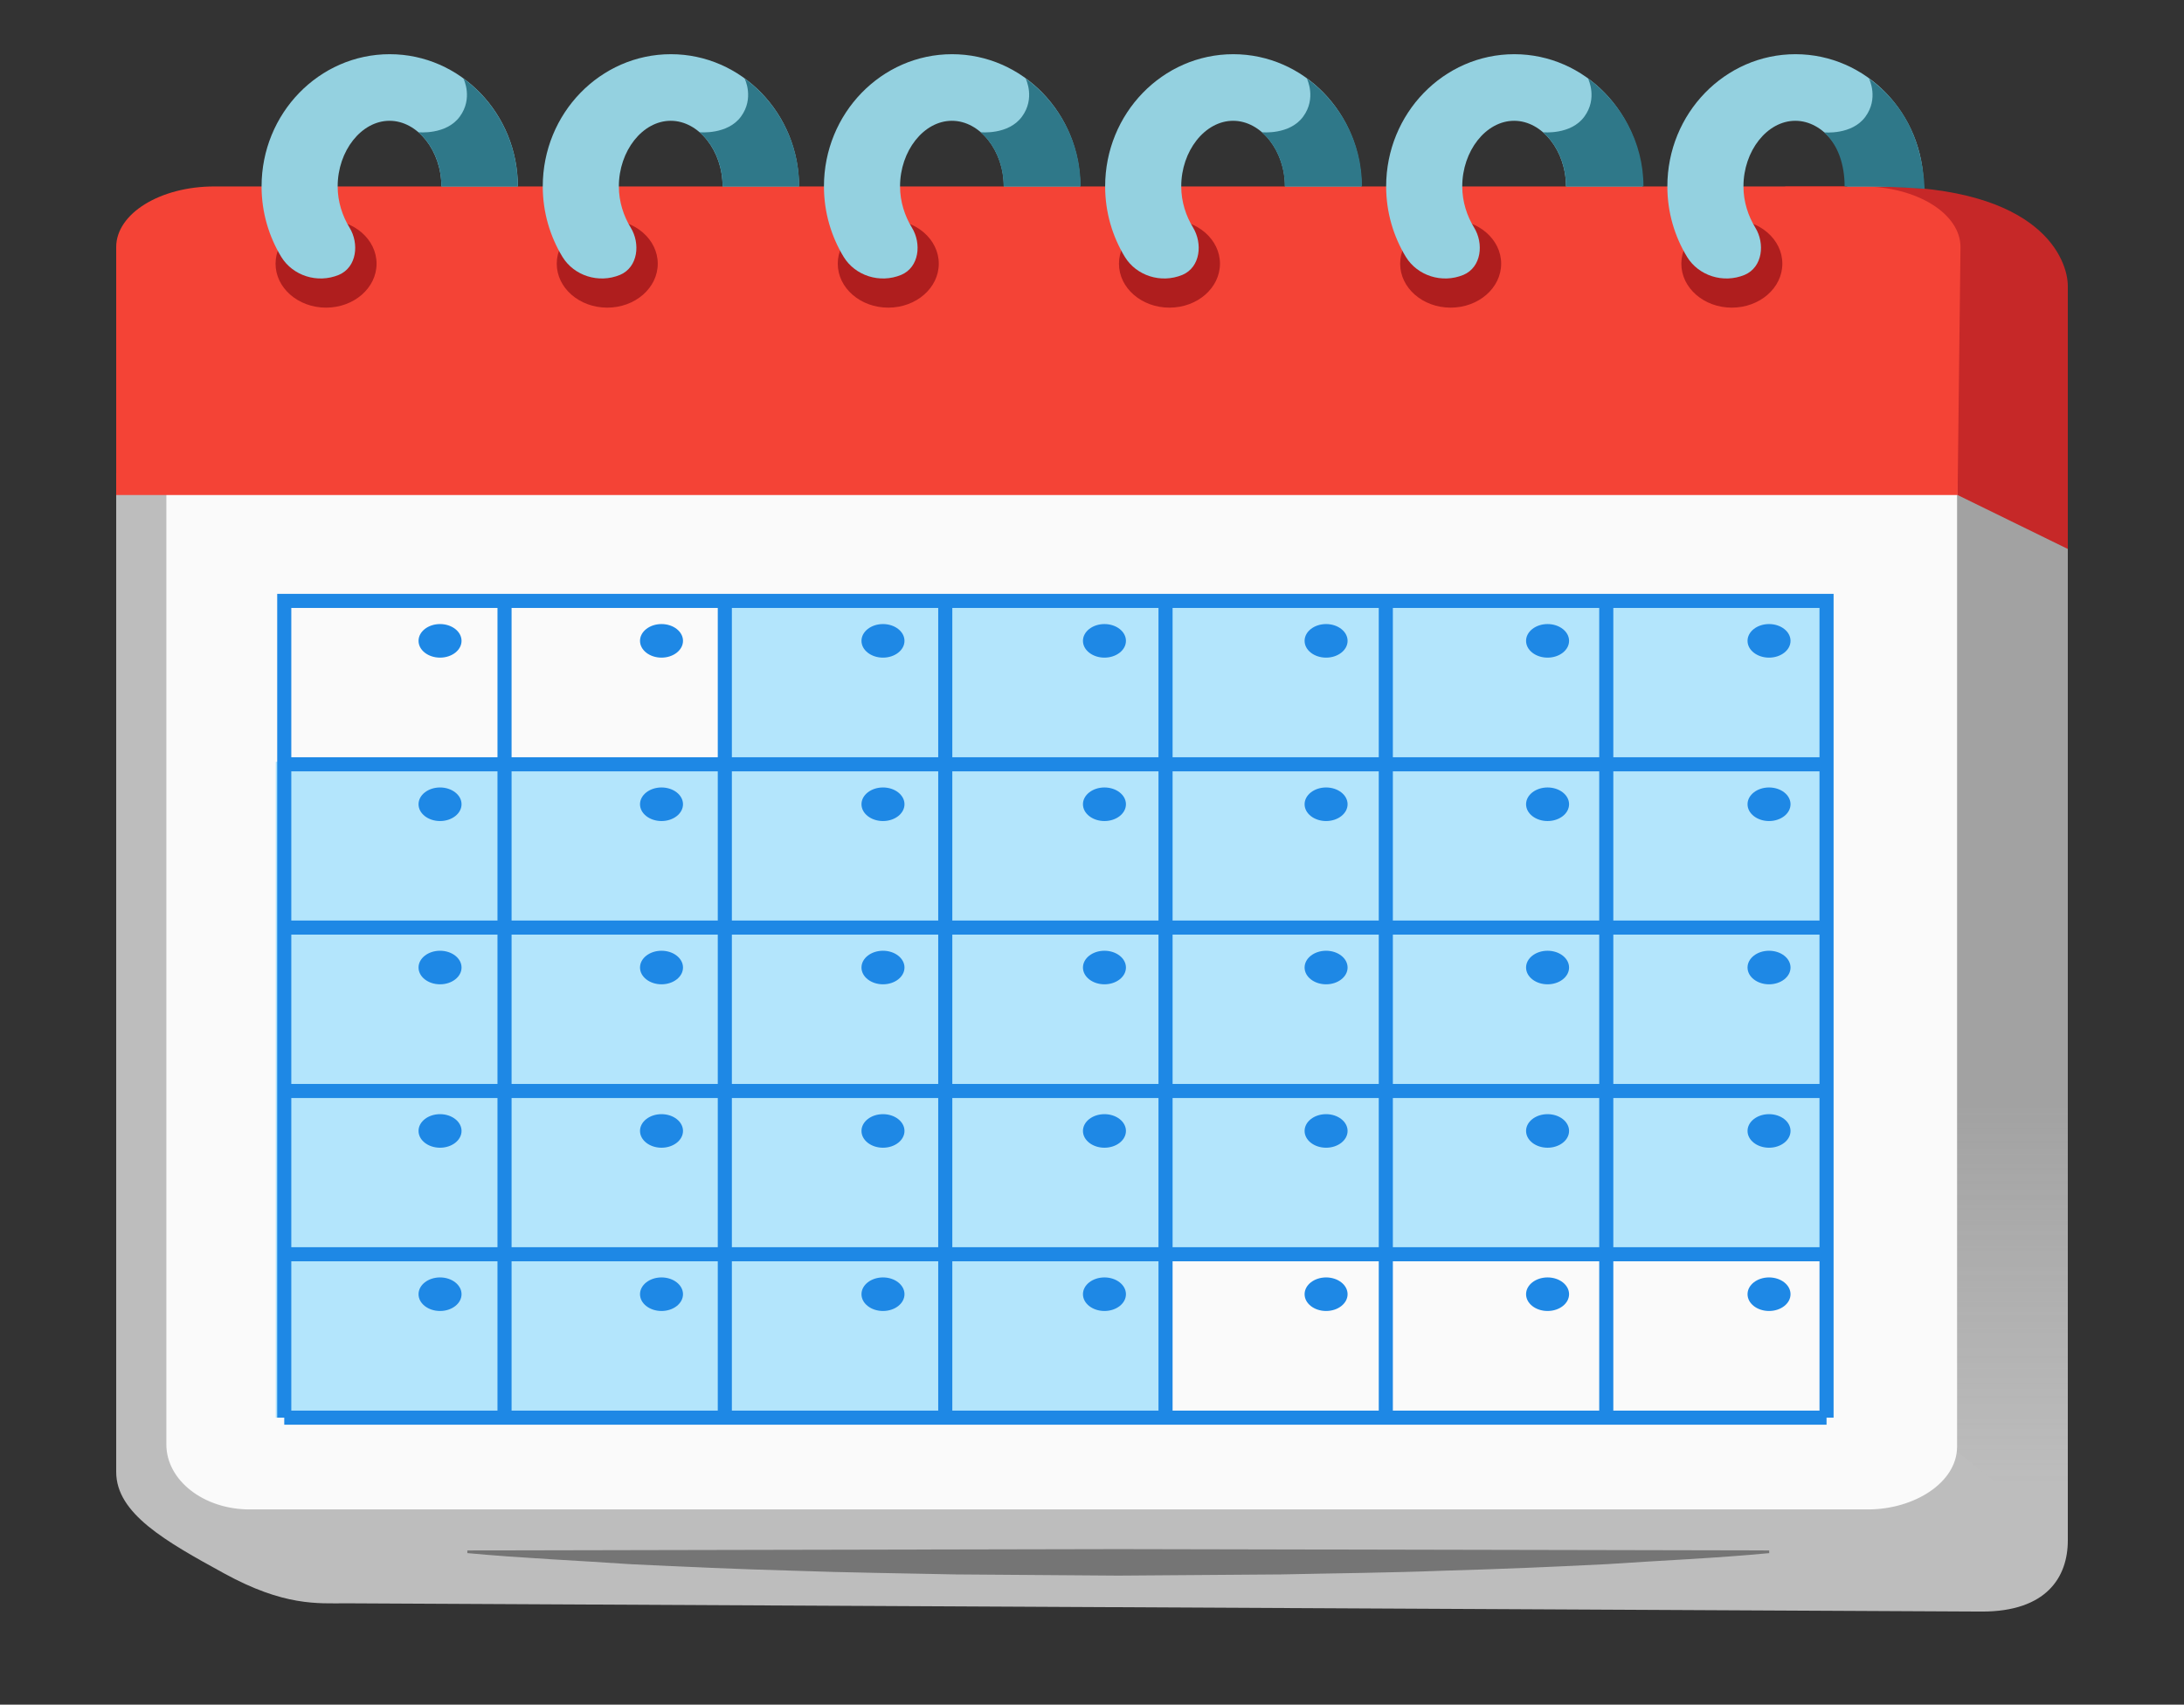 <svg width="155" height="121" viewBox="0 0 155 121" fill="none" xmlns="http://www.w3.org/2000/svg">
<rect x="0" y="0" width="155" height="121" fill="#333333" stroke="none"/>
<path d="M8.247 33.559V104.485C8.247 107.435 11.758 109.41 15.9 111.679C20.174 114.024 22.536 113.806 24.582 113.806L140.663 114.392C145.228 114.392 146.754 111.963 146.754 109.344V33.559H8.247Z" fill="#BDBDBD"/>
<path opacity="0.29" d="M146.754 109.335L136.727 101.29V33.559L146.754 38.304V109.335Z" fill="url(#paint0_linear_224_17)"/>
<path d="M146.754 38.966L138.931 35.137L126.688 13.234H133.276C144.962 13.234 146.754 18.5 146.754 20.296V38.966Z" fill="#C62828"/>
<path d="M11.807 34.343V102.529C11.807 105.081 14.459 107.142 17.716 107.142H132.573C135.843 107.142 138.895 105.242 138.895 102.689V34.343H11.807Z" fill="#FAFAFA"/>
<path d="M138.931 35.137H8.247V17.535C8.247 15.163 11.359 13.234 15.21 13.234H132.174C136.037 13.234 139.161 15.172 139.137 17.564L138.931 35.137Z" fill="#F44336"/>
<path d="M125.586 110.242C121.735 110.611 117.885 110.762 114.034 111.027C110.183 111.216 106.332 111.386 102.482 111.49C98.631 111.641 94.78 111.67 90.929 111.755L79.377 111.84L67.825 111.755C63.974 111.67 60.123 111.632 56.272 111.49C52.421 111.386 48.571 111.216 44.72 111.027C40.869 110.762 37.018 110.602 33.167 110.242V110.053L79.365 109.959L125.562 110.053V110.242H125.586Z" fill="#757575"/>
<path d="M51.416 42.615V54.072H19.569V100.629H82.719V89.03H129.631V42.615H51.416Z" fill="#B3E5FC"/>
<path d="M23.141 21.837C25.121 21.837 26.725 20.44 26.725 18.717C26.725 16.994 25.121 15.598 23.141 15.598C21.161 15.598 19.557 16.994 19.557 18.717C19.557 20.44 21.161 21.837 23.141 21.837Z" fill="#AF1E1E"/>
<path d="M24.8 16.146C24.303 15.333 23.964 14.322 23.964 13.234C23.964 10.71 25.648 8.574 27.645 8.574C29.644 8.574 31.327 10.71 31.327 13.234H36.752C36.752 8.064 32.671 3.847 27.658 3.847C22.644 3.847 18.564 8.054 18.564 13.234C18.564 15.078 19.084 16.789 19.968 18.244C20.779 19.558 22.511 20.145 24.049 19.511C25.333 18.963 25.502 17.28 24.8 16.146Z" fill="#94D1E0"/>
<path d="M36.752 13.234C36.752 10.068 35.214 7.269 32.889 5.568C32.913 5.625 33.58 6.976 32.635 8.271C31.678 9.595 29.692 9.387 29.692 9.387C30.673 10.238 31.327 11.656 31.327 13.234H36.752Z" fill="#2F7889"/>
<path d="M43.097 21.837C45.077 21.837 46.681 20.44 46.681 18.717C46.681 16.994 45.077 15.598 43.097 15.598C41.117 15.598 39.513 16.994 39.513 18.717C39.513 20.44 41.117 21.837 43.097 21.837Z" fill="#AF1E1E"/>
<path d="M44.756 16.146C44.26 15.333 43.921 14.322 43.921 13.234C43.921 10.71 45.604 8.574 47.602 8.574C49.6 8.574 51.283 10.71 51.283 13.234H56.708C56.708 8.064 52.627 3.847 47.614 3.847C42.601 3.847 38.52 8.054 38.52 13.234C38.52 15.078 39.041 16.789 39.925 18.244C40.736 19.558 42.468 20.145 44.006 19.511C45.289 18.963 45.459 17.28 44.756 16.146Z" fill="#94D1E0"/>
<path d="M52.845 5.568C52.87 5.625 53.535 6.976 52.591 8.271C51.634 9.585 49.648 9.387 49.648 9.387C50.629 10.238 51.283 11.656 51.283 13.234H56.72C56.72 10.068 55.17 7.269 52.845 5.568Z" fill="#2F7889"/>
<path d="M63.041 21.837C65.021 21.837 66.626 20.44 66.626 18.717C66.626 16.994 65.021 15.598 63.041 15.598C61.062 15.598 59.457 16.994 59.457 18.717C59.457 20.44 61.062 21.837 63.041 21.837Z" fill="#AF1E1E"/>
<path d="M64.712 16.146C64.216 15.333 63.877 14.322 63.877 13.234C63.877 10.71 65.56 8.574 67.558 8.574C69.556 8.574 71.239 10.71 71.239 13.234H76.664C76.664 8.064 72.584 3.847 67.57 3.847C62.557 3.847 58.476 8.054 58.476 13.234C58.476 15.078 58.997 16.789 59.881 18.244C60.692 19.558 62.424 20.145 63.962 19.511C65.245 18.963 65.415 17.28 64.712 16.146Z" fill="#94D1E0"/>
<path d="M72.79 5.568C72.814 5.625 73.48 6.976 72.535 8.271C71.579 9.595 69.593 9.387 69.593 9.387C70.574 10.238 71.228 11.656 71.228 13.234H76.689C76.701 10.068 75.127 7.269 72.79 5.568Z" fill="#2F7889"/>
<path d="M82.998 21.837C84.977 21.837 86.582 20.44 86.582 18.717C86.582 16.994 84.977 15.598 82.998 15.598C81.018 15.598 79.413 16.994 79.413 18.717C79.413 20.44 81.018 21.837 82.998 21.837Z" fill="#AF1E1E"/>
<path d="M84.669 16.146C84.172 15.333 83.833 14.322 83.833 13.234C83.833 10.71 85.517 8.574 87.515 8.574C89.513 8.574 91.196 10.71 91.196 13.234H96.621C96.621 8.064 92.54 3.847 87.527 3.847C82.513 3.847 78.433 8.054 78.433 13.234C78.433 15.078 78.953 16.789 79.837 18.244C80.649 19.558 82.38 20.145 83.918 19.511C85.202 18.963 85.359 17.28 84.669 16.146Z" fill="#94D1E0"/>
<path d="M92.746 5.568C92.77 5.625 93.436 6.976 92.491 8.271C91.535 9.595 89.549 9.387 89.549 9.387C90.53 10.238 91.184 11.656 91.184 13.234H96.657C96.669 10.068 95.083 7.269 92.746 5.568Z" fill="#2F7889"/>
<path d="M102.954 21.837C104.934 21.837 106.538 20.44 106.538 18.717C106.538 16.994 104.934 15.598 102.954 15.598C100.974 15.598 99.37 16.994 99.37 18.717C99.37 20.44 100.974 21.837 102.954 21.837Z" fill="#AF1E1E"/>
<path d="M104.613 16.146C104.116 15.333 103.777 14.322 103.777 13.234C103.777 10.71 105.46 8.574 107.458 8.574C109.457 8.574 111.14 10.71 111.14 13.234H116.565C116.565 8.064 112.484 3.847 107.471 3.847C102.457 3.847 98.376 8.054 98.376 13.234C98.376 15.078 98.897 16.789 99.781 18.244C100.592 19.558 102.324 20.145 103.862 19.511C105.146 18.963 105.315 17.28 104.613 16.146Z" fill="#94D1E0"/>
<path d="M112.702 5.568C112.726 5.625 113.392 6.976 112.447 8.271C111.491 9.595 109.505 9.387 109.505 9.387C110.486 10.238 111.14 11.656 111.14 13.234H116.637C116.637 10.068 115.027 7.269 112.702 5.568Z" fill="#2F7889"/>
<path d="M122.91 21.837C124.89 21.837 126.494 20.44 126.494 18.717C126.494 16.994 124.89 15.598 122.91 15.598C120.93 15.598 119.326 16.994 119.326 18.717C119.326 20.44 120.93 21.837 122.91 21.837Z" fill="#AF1E1E"/>
<path d="M124.569 16.146C124.073 15.333 123.734 14.322 123.734 13.234C123.734 10.71 125.417 8.574 127.415 8.574C129.413 8.574 131.096 10.71 131.096 13.234H136.521C136.521 8.064 132.44 3.847 127.427 3.847C122.414 3.847 118.333 8.054 118.333 13.234C118.333 15.078 118.854 16.789 119.738 18.244C120.549 19.558 122.281 20.145 123.819 19.511C125.102 18.963 125.272 17.28 124.569 16.146Z" fill="#94D1E0"/>
<path d="M136.594 13.405C136.412 9.604 134.838 7.166 132.646 5.577C132.67 5.634 133.336 6.986 132.392 8.281C131.435 9.604 129.449 9.396 129.449 9.396C130.43 10.247 130.914 11.665 130.914 13.244H132.767C134.305 13.225 136.594 13.405 136.594 13.405Z" fill="#2F7889"/>
<path d="M20.174 42.653H129.631M20.174 42.653V100.628V42.653ZM35.807 42.653V100.628V42.653ZM51.441 42.653V100.628V42.653ZM67.086 42.653V100.628V42.653ZM82.719 42.653V100.628V42.653ZM98.352 42.653V100.628V42.653ZM113.998 42.653V100.628V42.653ZM129.631 42.653V100.628V42.653ZM20.174 100.628H129.631H20.174ZM20.174 89.029H129.631H20.174ZM20.174 77.44H129.631H20.174ZM20.174 65.841H129.631H20.174ZM20.174 54.251H129.631H20.174Z" stroke="#1E88E5" stroke-miterlimit="10" stroke-linecap="square"/>
<path d="M125.55 46.68C126.392 46.68 127.075 46.146 127.075 45.489C127.075 44.831 126.392 44.297 125.55 44.297C124.707 44.297 124.024 44.831 124.024 45.489C124.024 46.146 124.707 46.68 125.55 46.68Z" fill="#1E88E5"/>
<path d="M109.832 46.68C110.675 46.68 111.358 46.146 111.358 45.489C111.358 44.831 110.675 44.297 109.832 44.297C108.989 44.297 108.306 44.831 108.306 45.489C108.306 46.146 108.989 46.68 109.832 46.68Z" fill="#1E88E5"/>
<path d="M94.114 46.68C94.956 46.68 95.639 46.146 95.639 45.489C95.639 44.831 94.956 44.297 94.114 44.297C93.271 44.297 92.588 44.831 92.588 45.489C92.588 46.146 93.271 46.68 94.114 46.68Z" fill="#1E88E5"/>
<path d="M78.384 46.68C79.226 46.68 79.909 46.146 79.909 45.489C79.909 44.831 79.226 44.297 78.384 44.297C77.541 44.297 76.858 44.831 76.858 45.489C76.858 46.146 77.541 46.68 78.384 46.68Z" fill="#1E88E5"/>
<path d="M62.666 46.68C63.509 46.68 64.192 46.146 64.192 45.489C64.192 44.831 63.509 44.297 62.666 44.297C61.823 44.297 61.14 44.831 61.14 45.489C61.14 46.146 61.823 46.68 62.666 46.68Z" fill="#1E88E5"/>
<path d="M46.948 46.68C47.79 46.68 48.473 46.146 48.473 45.489C48.473 44.831 47.79 44.297 46.948 44.297C46.105 44.297 45.422 44.831 45.422 45.489C45.422 46.146 46.105 46.68 46.948 46.68Z" fill="#1E88E5"/>
<path d="M31.23 46.68C32.072 46.68 32.756 46.146 32.756 45.489C32.756 44.831 32.072 44.297 31.23 44.297C30.387 44.297 29.704 44.831 29.704 45.489C29.704 46.146 30.387 46.68 31.23 46.68Z" fill="#1E88E5"/>
<path d="M125.55 58.279C126.392 58.279 127.075 57.745 127.075 57.087C127.075 56.43 126.392 55.896 125.55 55.896C124.707 55.896 124.024 56.43 124.024 57.087C124.024 57.745 124.707 58.279 125.55 58.279Z" fill="#1E88E5"/>
<path d="M109.832 58.279C110.675 58.279 111.358 57.745 111.358 57.087C111.358 56.43 110.675 55.896 109.832 55.896C108.989 55.896 108.306 56.43 108.306 57.087C108.306 57.745 108.989 58.279 109.832 58.279Z" fill="#1E88E5"/>
<path d="M94.114 58.279C94.956 58.279 95.639 57.745 95.639 57.087C95.639 56.43 94.956 55.896 94.114 55.896C93.271 55.896 92.588 56.43 92.588 57.087C92.588 57.745 93.271 58.279 94.114 58.279Z" fill="#1E88E5"/>
<path d="M78.384 58.279C79.226 58.279 79.909 57.745 79.909 57.087C79.909 56.43 79.226 55.896 78.384 55.896C77.541 55.896 76.858 56.43 76.858 57.087C76.858 57.745 77.541 58.279 78.384 58.279Z" fill="#1E88E5"/>
<path d="M62.666 58.279C63.509 58.279 64.192 57.745 64.192 57.087C64.192 56.43 63.509 55.896 62.666 55.896C61.823 55.896 61.14 56.43 61.14 57.087C61.14 57.745 61.823 58.279 62.666 58.279Z" fill="#1E88E5"/>
<path d="M46.948 58.279C47.79 58.279 48.473 57.745 48.473 57.087C48.473 56.43 47.79 55.896 46.948 55.896C46.105 55.896 45.422 56.43 45.422 57.087C45.422 57.745 46.105 58.279 46.948 58.279Z" fill="#1E88E5"/>
<path d="M31.23 58.279C32.072 58.279 32.756 57.745 32.756 57.087C32.756 56.43 32.072 55.896 31.23 55.896C30.387 55.896 29.704 56.43 29.704 57.087C29.704 57.745 30.387 58.279 31.23 58.279Z" fill="#1E88E5"/>
<path d="M125.55 69.868C126.392 69.868 127.075 69.335 127.075 68.677C127.075 68.019 126.392 67.486 125.55 67.486C124.707 67.486 124.024 68.019 124.024 68.677C124.024 69.335 124.707 69.868 125.55 69.868Z" fill="#1E88E5"/>
<path d="M109.832 69.868C110.675 69.868 111.358 69.335 111.358 68.677C111.358 68.019 110.675 67.486 109.832 67.486C108.989 67.486 108.306 68.019 108.306 68.677C108.306 69.335 108.989 69.868 109.832 69.868Z" fill="#1E88E5"/>
<path d="M94.114 69.868C94.956 69.868 95.639 69.335 95.639 68.677C95.639 68.019 94.956 67.486 94.114 67.486C93.271 67.486 92.588 68.019 92.588 68.677C92.588 69.335 93.271 69.868 94.114 69.868Z" fill="#1E88E5"/>
<path d="M78.384 69.868C79.226 69.868 79.909 69.335 79.909 68.677C79.909 68.019 79.226 67.486 78.384 67.486C77.541 67.486 76.858 68.019 76.858 68.677C76.858 69.335 77.541 69.868 78.384 69.868Z" fill="#1E88E5"/>
<path d="M62.666 69.868C63.509 69.868 64.192 69.335 64.192 68.677C64.192 68.019 63.509 67.486 62.666 67.486C61.823 67.486 61.14 68.019 61.14 68.677C61.14 69.335 61.823 69.868 62.666 69.868Z" fill="#1E88E5"/>
<path d="M46.948 69.868C47.79 69.868 48.473 69.335 48.473 68.677C48.473 68.019 47.79 67.486 46.948 67.486C46.105 67.486 45.422 68.019 45.422 68.677C45.422 69.335 46.105 69.868 46.948 69.868Z" fill="#1E88E5"/>
<path d="M31.23 69.868C32.072 69.868 32.756 69.335 32.756 68.677C32.756 68.019 32.072 67.486 31.23 67.486C30.387 67.486 29.704 68.019 29.704 68.677C29.704 69.335 30.387 69.868 31.23 69.868Z" fill="#1E88E5"/>
<path d="M125.55 93.056C126.392 93.056 127.075 92.523 127.075 91.865C127.075 91.208 126.392 90.674 125.55 90.674C124.707 90.674 124.024 91.208 124.024 91.865C124.024 92.523 124.707 93.056 125.55 93.056Z" fill="#1E88E5"/>
<path d="M109.832 93.056C110.675 93.056 111.358 92.523 111.358 91.865C111.358 91.208 110.675 90.674 109.832 90.674C108.989 90.674 108.306 91.208 108.306 91.865C108.306 92.523 108.989 93.056 109.832 93.056Z" fill="#1E88E5"/>
<path d="M94.114 93.056C94.956 93.056 95.639 92.523 95.639 91.865C95.639 91.208 94.956 90.674 94.114 90.674C93.271 90.674 92.588 91.208 92.588 91.865C92.588 92.523 93.271 93.056 94.114 93.056Z" fill="#1E88E5"/>
<path d="M78.384 93.056C79.226 93.056 79.909 92.523 79.909 91.865C79.909 91.208 79.226 90.674 78.384 90.674C77.541 90.674 76.858 91.208 76.858 91.865C76.858 92.523 77.541 93.056 78.384 93.056Z" fill="#1E88E5"/>
<path d="M62.666 93.056C63.509 93.056 64.192 92.523 64.192 91.865C64.192 91.208 63.509 90.674 62.666 90.674C61.823 90.674 61.14 91.208 61.14 91.865C61.14 92.523 61.823 93.056 62.666 93.056Z" fill="#1E88E5"/>
<path d="M46.948 93.056C47.79 93.056 48.473 92.523 48.473 91.865C48.473 91.208 47.79 90.674 46.948 90.674C46.105 90.674 45.422 91.208 45.422 91.865C45.422 92.523 46.105 93.056 46.948 93.056Z" fill="#1E88E5"/>
<path d="M31.23 93.056C32.072 93.056 32.756 92.523 32.756 91.865C32.756 91.208 32.072 90.674 31.23 90.674C30.387 90.674 29.704 91.208 29.704 91.865C29.704 92.523 30.387 93.056 31.23 93.056Z" fill="#1E88E5"/>
<path d="M125.55 81.467C126.392 81.467 127.075 80.934 127.075 80.276C127.075 79.618 126.392 79.085 125.55 79.085C124.707 79.085 124.024 79.618 124.024 80.276C124.024 80.934 124.707 81.467 125.55 81.467Z" fill="#1E88E5"/>
<path d="M109.832 81.467C110.675 81.467 111.358 80.934 111.358 80.276C111.358 79.618 110.675 79.085 109.832 79.085C108.989 79.085 108.306 79.618 108.306 80.276C108.306 80.934 108.989 81.467 109.832 81.467Z" fill="#1E88E5"/>
<path d="M94.114 81.467C94.956 81.467 95.639 80.934 95.639 80.276C95.639 79.618 94.956 79.085 94.114 79.085C93.271 79.085 92.588 79.618 92.588 80.276C92.588 80.934 93.271 81.467 94.114 81.467Z" fill="#1E88E5"/>
<path d="M78.384 81.467C79.226 81.467 79.909 80.934 79.909 80.276C79.909 79.618 79.226 79.085 78.384 79.085C77.541 79.085 76.858 79.618 76.858 80.276C76.858 80.934 77.541 81.467 78.384 81.467Z" fill="#1E88E5"/>
<path d="M62.666 81.467C63.509 81.467 64.192 80.934 64.192 80.276C64.192 79.618 63.509 79.085 62.666 79.085C61.823 79.085 61.14 79.618 61.14 80.276C61.14 80.934 61.823 81.467 62.666 81.467Z" fill="#1E88E5"/>
<path d="M46.948 81.467C47.79 81.467 48.473 80.934 48.473 80.276C48.473 79.618 47.79 79.085 46.948 79.085C46.105 79.085 45.422 79.618 45.422 80.276C45.422 80.934 46.105 81.467 46.948 81.467Z" fill="#1E88E5"/>
<path d="M31.23 81.467C32.072 81.467 32.756 80.934 32.756 80.276C32.756 79.618 32.072 79.085 31.23 79.085C30.387 79.085 29.704 79.618 29.704 80.276C29.704 80.934 30.387 81.467 31.23 81.467Z" fill="#1E88E5"/>
<defs>
<linearGradient id="paint0_linear_224_17" x1="141.74" y1="64.878" x2="141.74" y2="105.262" gradientUnits="userSpaceOnUse">
<stop offset="0.337" stop-color="#616161"/>
<stop offset="1" stop-color="#616161" stop-opacity="0"/>
</linearGradient>
</defs>
</svg>